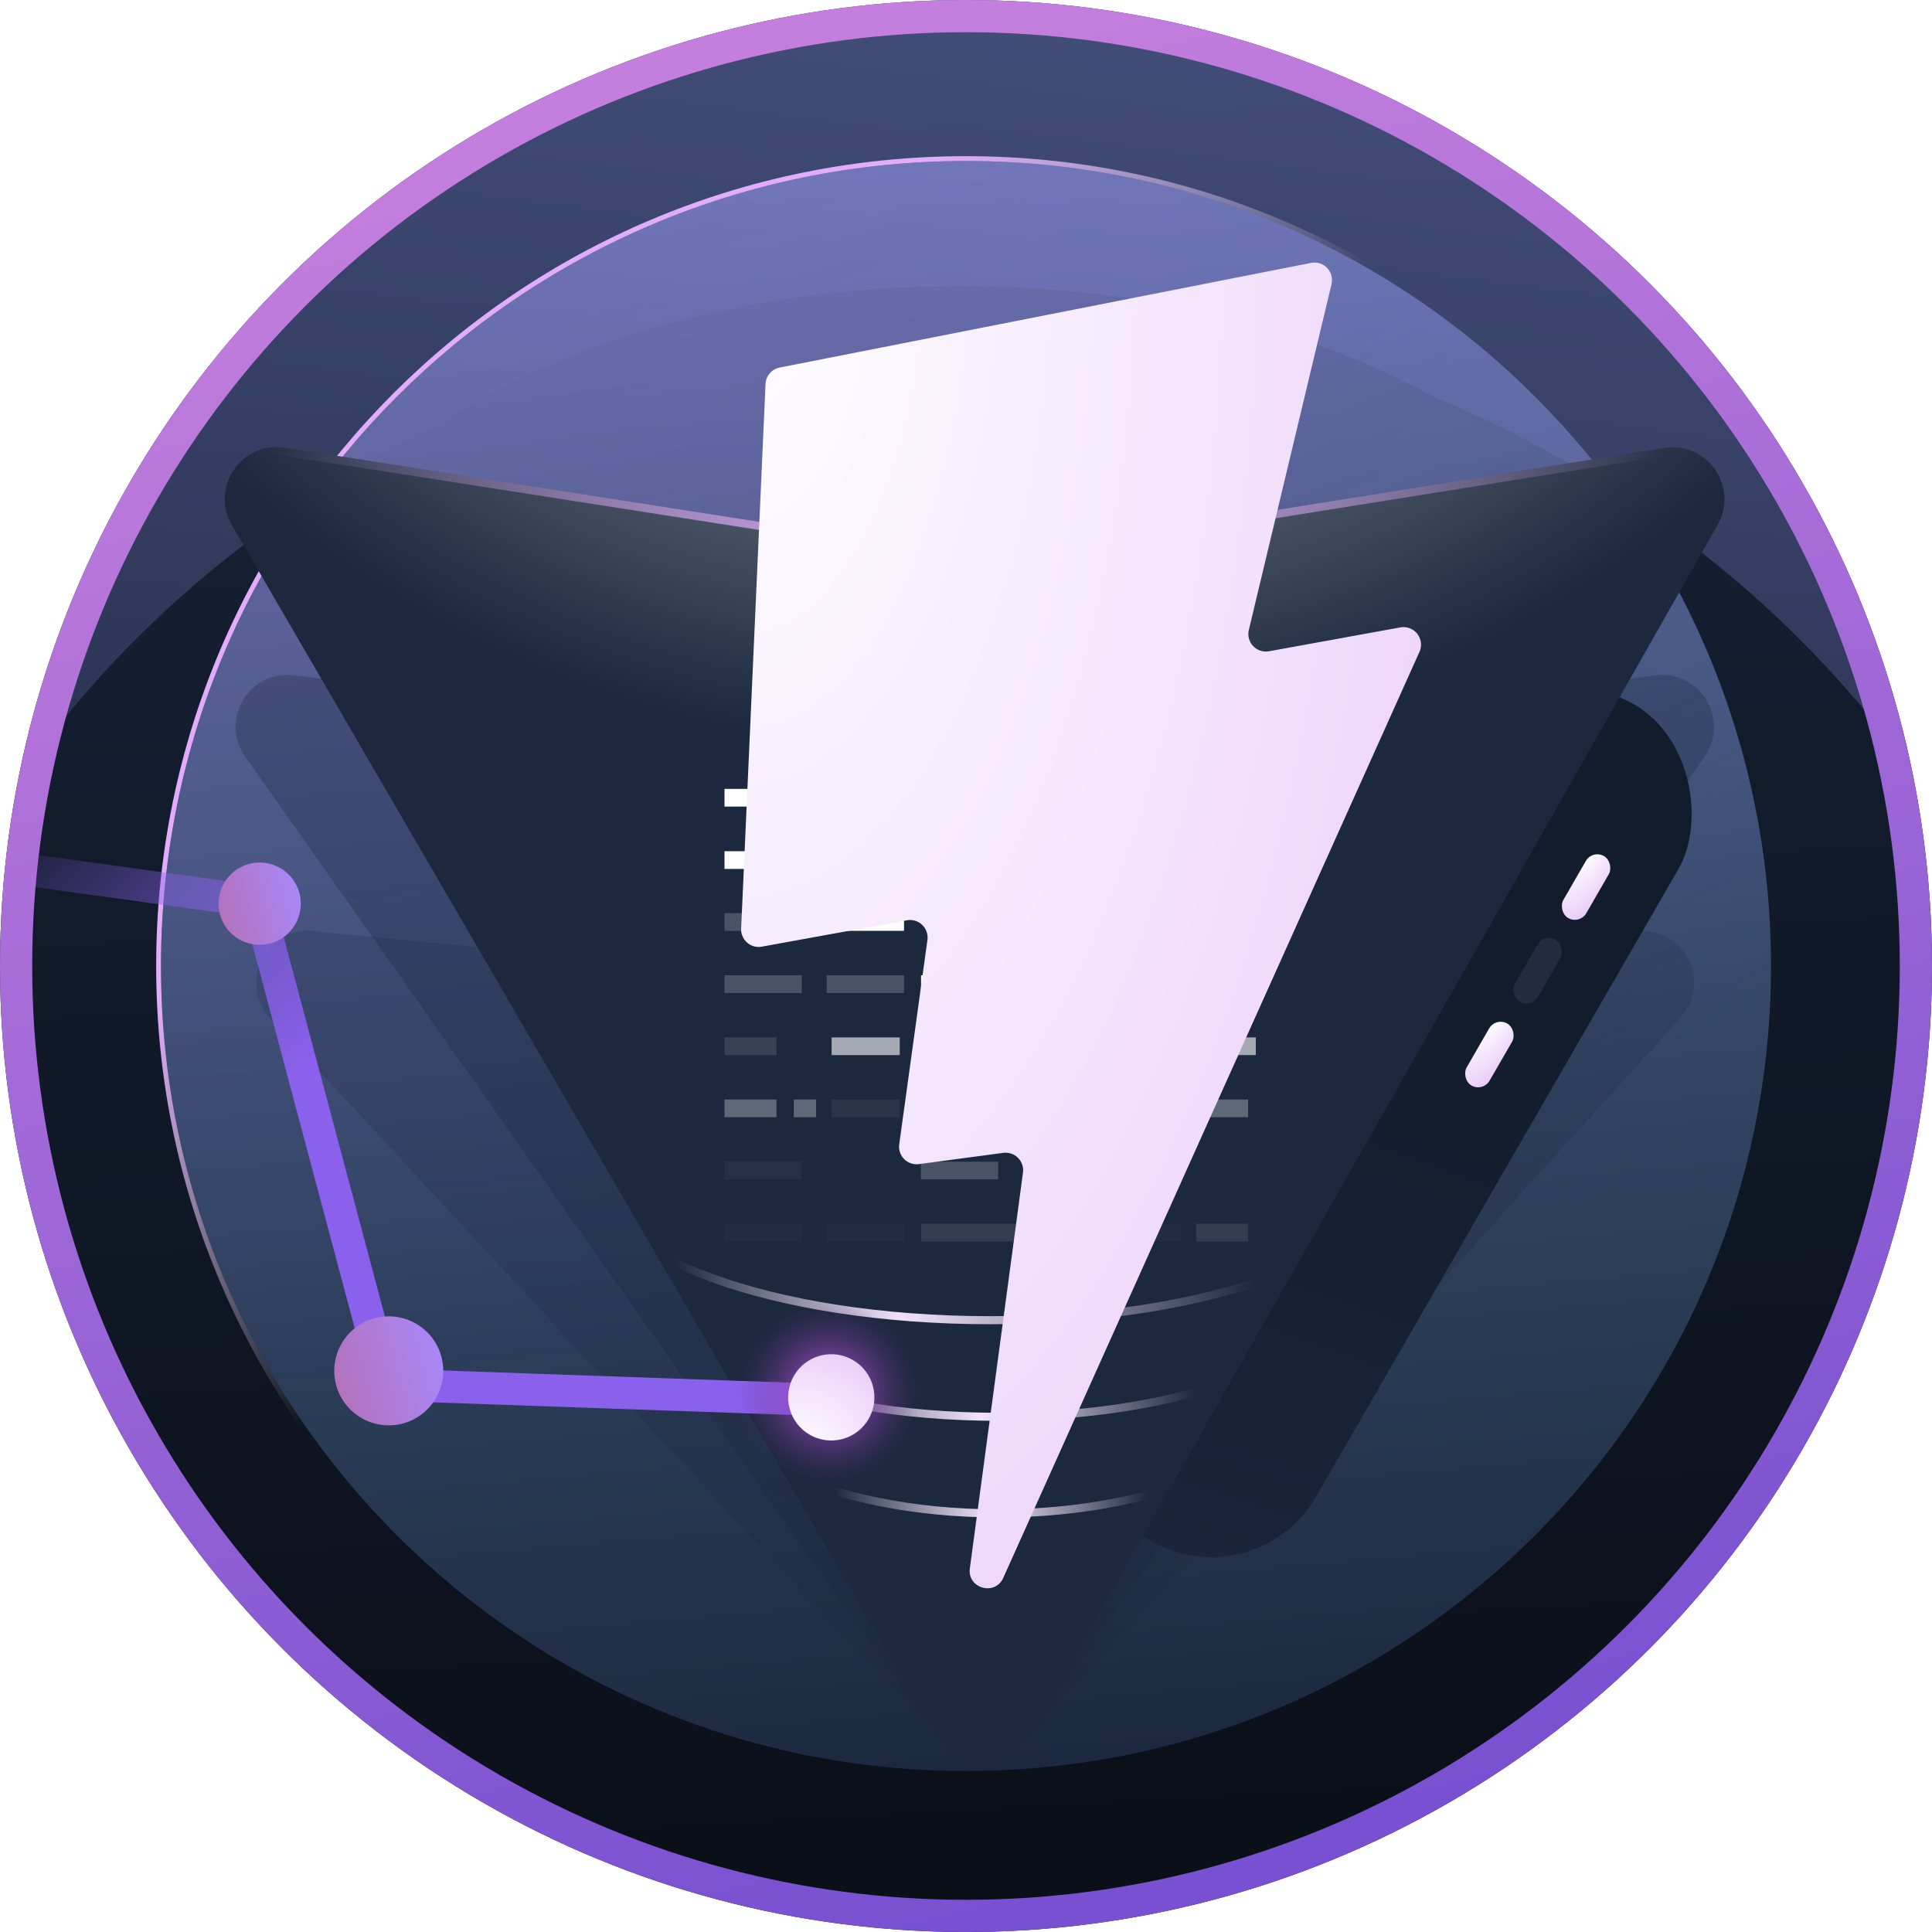 <svg xmlns="http://www.w3.org/2000/svg" width="120" height="120" fill="none"><circle cx="60" cy="60" r="60" fill="url(#paint0_radial_2298_28834)"/><circle cx="60" cy="60" r="60" fill="url(#paint1_radial_2298_28834)" opacity=".6"/><path fill="url(#paint2_linear_2298_28834)" d="M119 60c0 32.585-26.415 59-59 59S1 92.585 1 60 27.415 1 60 1s59 26.415 59 59z"/><path fill="url(#paint3_radial_2298_28834)" d="M119 60c0 32.585-26.415 59-59 59S1 92.585 1 60 27.415 1 60 1s59 26.415 59 59z" opacity=".6"/><path fill="url(#paint4_linear_2298_28834)" fill-rule="evenodd" d="M60 119c32.585 0 59-26.415 59-59S92.585 1 60 1 1 27.415 1 60s26.415 59 59 59zm0-9c27.614 0 50-22.386 50-50S87.614 10 60 10 10 32.386 10 60s22.386 50 50 50z" clip-rule="evenodd"/><path fill="url(#paint5_linear_2298_28834)" fill-rule="evenodd" d="M2 47.2C7.847 20.768 31.419 1 59.608 1c27.504 0 50.612 18.82 57.15 44.285-7.001-8.84-16.497-15.972-27.563-20.564-8.285-4.593-18.516-6.941-29.587-6.941-12.408 0-23.76 2.948-32.5 8.7C16.953 31.418 8.319 38.563 2 47.2z" clip-rule="evenodd" opacity=".4"/><path stroke="url(#paint6_linear_2298_28834)" stroke-width=".3" d="M118.85 60c0 32.502-26.348 58.85-58.85 58.85S1.15 92.502 1.15 60 27.498 1.15 60 1.15 118.85 27.498 118.85 60zM60 110.15c27.697 0 50.15-22.453 50.15-50.15S87.697 9.85 60 9.85 9.85 32.303 9.85 60 32.303 110.15 60 110.15z"/><path fill="#19263C" d="m60.757 61.878-41.29-4.048c-2.957-.29-4.702 3.23-2.682 5.408l41.896 45.18a3.229 3.229 0 0 0 4.76-.028l40.926-45.173c1.985-2.19.226-5.675-2.715-5.38l-40.258 4.04a3.231 3.231 0 0 1-.637 0z" opacity=".2"/><path fill="#19263C" d="m60.658 47.4-42.375-5.46c-2.786-.36-4.67 2.766-3.05 5.062l43.174 61.215c1.294 1.836 4.021 1.821 5.296-.029l42.175-61.204c1.587-2.304-.307-5.399-3.081-5.033L61.493 47.4a3.227 3.227 0 0 1-.835 0z" opacity=".3"/><rect width="15" height="60" x="95" y="40" fill="url(#paint7_linear_2298_28834)" rx="7.5" transform="rotate(30 95 40)"/><g filter="url(#filter0_d_2298_28834)"><rect width="1.646" height="4.444" x="98.913" y="52.761" fill="url(#paint8_radial_2298_28834)" rx=".823" transform="rotate(30 98.913 52.761)"/></g><g filter="url(#filter1_d_2298_28834)"><rect width="1.646" height="4.444" x="92.907" y="63.163" fill="url(#paint9_radial_2298_28834)" rx=".823" transform="rotate(30 92.907 63.163)"/></g><rect width="1.646" height="4.444" x="95.91" y="57.962" fill="#303C50" opacity=".5" rx=".823" transform="rotate(30 95.91 57.962)"/><path fill="#19263C" d="m60.571 34.508-42.874-6.7c-2.685-.42-4.655 2.463-3.289 4.812l43.845 75.375c1.252 2.152 4.366 2.137 5.597-.028l42.828-75.361c1.338-2.355-.642-5.21-3.316-4.783L61.58 34.506a3.23 3.23 0 0 1-1.009.002z"/><path fill="url(#paint10_radial_2298_28834)" d="m60.57 34.508-42.87-6.7c-2.686-.42-4.657 2.465-3.29 4.816l43.841 75.368c1.253 2.154 4.37 2.138 5.6-.028l42.826-75.355c1.338-2.356-.643-5.214-3.319-4.786L61.58 34.506a3.227 3.227 0 0 1-1.01.002z" opacity=".829"/><path stroke="url(#paint11_radial_2298_28834)" stroke-width=".5" d="m13.658 27.43 47.176 7.372c.16.025.324.025.484 0l46.048-7.367a1.05 1.05 0 0 1 1.079 1.556l-46.47 81.768a1.05 1.05 0 0 1-1.82.009L12.589 28.995a1.05 1.05 0 0 1 1.07-1.566z"/><g filter="url(#filter2_d_2298_28834)"><path fill="#fff" d="M48.228 52.871H45v1.1h3.228z"/></g><g filter="url(#filter3_d_2298_28834)"><path fill="#fff" d="M50.686 52.859h-1.383v1.099h1.383z"/></g><path fill="#fff" d="M65.315 52.859h-7.243v1.099h7.243z" opacity=".2"/><g filter="url(#filter4_d_2298_28834)"><path fill="#fff" d="M77.523 52.859h-5.29v1.099h5.29z"/></g><path fill="#fff" d="M55.886 52.859h-4.232v1.099h4.232z" opacity=".2"/><g filter="url(#filter5_d_2298_28834)"><path fill="#fff" d="M73.343 56.718h-1.797v1.098h1.797z"/></g><g filter="url(#filter6_d_2298_28834)"><path fill="#fff" d="M56.15 56.718h-4.802v1.098h4.802z"/></g><path fill="#fff" d="M49.801 56.718H45v1.098h4.802zm16.779 0h-6.674v1.098h6.674z" opacity=".2"/><g filter="url(#filter7_d_2298_28834)"><path fill="#fff" d="M77.523 60.576h-3.228v1.1h3.228z"/></g><path fill="#fff" d="M73.343 60.576h-1.797v1.1h1.797z" opacity=".2"/><g filter="url(#filter8_d_2298_28834)"><path fill="#fff" d="M64.451 60.576h-7.243v1.1h7.243z"/></g><path fill="#fff" d="M56.15 60.576h-4.802v1.1h4.802zm13.979 0h-4.802v1.1h4.802zm-20.328 0H45v1.1h4.802z" opacity=".2"/><path fill="#fff" d="M48.228 49H45v1.099h3.228z"/><g filter="url(#filter9_d_2298_28834)"><path fill="#fff" d="M50.84 49h-1.83v1.099h1.832z"/></g><g filter="url(#filter10_d_2298_28834)"><path fill="#fff" d="M62.376 49h-3.825v1.099h3.825z"/></g><g filter="url(#filter11_d_2298_28834)"><path fill="#fff" d="M71.174 49h-4.802v1.099h4.802z"/></g><g filter="url(#filter12_d_2298_28834)"><path fill="#fff" d="M55.885 49h-4.232v1.099h4.232z"/></g><g opacity=".3"><g filter="url(#filter13_d_2298_28834)"><path fill="#fff" d="M48.23 68.294H45v1.099h3.228z"/></g><g filter="url(#filter14_d_2298_28834)"><path fill="#fff" d="M50.686 68.294h-1.383v1.099h1.383z"/></g><path fill="#fff" d="M65.315 68.294h-7.243v1.099h7.243z" opacity=".2"/><g filter="url(#filter15_d_2298_28834)"><path fill="#fff" d="M77.523 68.294h-5.29v1.099h5.29z"/></g><path fill="#fff" d="M55.886 68.294h-4.232v1.099h4.232z" opacity=".2"/></g><g opacity=".2"><g filter="url(#filter16_d_2298_28834)"><path fill="#fff" d="M73.343 72.153h-1.797v1.098h1.797z"/></g><g filter="url(#filter17_d_2298_28834)"><path fill="#fff" d="M61.998 72.153h-4.802v1.098h4.802z"/></g><path fill="#fff" d="M49.801 72.153H45v1.098h4.802zm20.583 0H63.71v1.098h6.674z" opacity=".2"/></g><g opacity=".1"><g filter="url(#filter18_d_2298_28834)"><path fill="#fff" d="M77.523 76.011h-3.228v1.1h3.228z"/></g><path fill="#fff" d="M73.343 76.011h-1.797v1.1h1.797z" opacity=".2"/><g filter="url(#filter19_d_2298_28834)"><path fill="#fff" d="M64.451 76.011h-7.243v1.1h7.243z"/></g><path fill="#fff" d="M56.15 76.011h-4.802v1.1h4.802zm-6.349 0H45v1.1h4.802z" opacity=".2"/></g><g opacity=".6"><path fill="#fff" d="M48.228 64.435H45v1.099h3.228z" opacity=".2"/><g filter="url(#filter20_d_2298_28834)"><path fill="#fff" d="M78 64.435h-1.832v1.099H78z"/></g><path fill="#fff" d="M65.087 64.435h-3.825v1.099h3.825zm6.087 0h-4.802v1.099h4.802z" opacity=".2"/><g filter="url(#filter21_d_2298_28834)"><path fill="#fff" d="M55.885 64.435h-4.232v1.099h4.232z"/></g></g><path stroke="url(#paint12_linear_2298_28834)" stroke-width=".5" d="M81 85c0 4.97-8.507 9-19 9s-19-4.03-19-9"/><path stroke="url(#paint13_linear_2298_28834)" stroke-width=".5" d="M84 79c0 4.97-9.85 9-22 9s-22-4.03-22-9"/><path stroke="url(#paint14_linear_2298_28834)" stroke-width=".5" d="M86 73c0 4.97-10.97 9-24.5 9C47.969 82 37 77.97 37 73"/><g filter="url(#filter22_d_2298_28834)"><path fill="url(#paint15_radial_2298_28834)" d="m46.034 57.677 1.515-33.827a1.09 1.09 0 0 1 .879-1.021l33.003-6.5a1.09 1.09 0 0 1 1.272 1.323l-5.135 21.472a1.09 1.09 0 0 0 1.256 1.327l8.152-1.482a1.09 1.09 0 0 1 1.19 1.52L62.315 98.004c-.516 1.147-2.243.654-2.076-.592l3.3-24.579a1.09 1.09 0 0 0-1.226-1.226l-5.235.698a1.09 1.09 0 0 1-1.225-1.23l1.751-12.692a1.09 1.09 0 0 0-1.276-1.222l-9.01 1.638a1.09 1.09 0 0 1-1.284-1.122z"/></g><path stroke="url(#paint16_linear_2298_28834)" stroke-width="2.001" d="M1.5 54 16 56l8 30 28.5 1"/><circle cx="51.502" cy="86.502" r="7" fill="url(#paint17_radial_2298_28834)" transform="rotate(90 51.502 86.502)"/><circle cx="51.632" cy="86.792" r="2.679" fill="url(#paint18_radial_2298_28834)" transform="rotate(-105.009 51.632 86.792)"/><circle cx="16.129" cy="56.129" r="2.555" fill="url(#paint19_linear_2298_28834)" transform="rotate(-105.009 16.129 56.129)"/><circle cx="24.146" cy="85.146" r="3.385" fill="url(#paint20_linear_2298_28834)" transform="rotate(-105.009 24.146 85.146)"/><circle cx="60" cy="60" r="59" stroke="url(#paint21_linear_2298_28834)" stroke-width="2"/><defs><filter id="filter0_d_2298_28834" width="8.881" height="9.905" x="94.074" y="50.145" color-interpolation-filters="sRGB" filterUnits="userSpaceOnUse"><feFlood flood-opacity="0" result="BackgroundImageFix"/><feColorMatrix in="SourceAlpha" result="hardAlpha" values="0 0 0 0 0 0 0 0 0 0 0 0 0 0 0 0 0 0 127 0"/><feOffset/><feGaussianBlur stdDeviation="1.459"/><feColorMatrix values="0 0 0 0 0.752 0 0 0 0 0.223 0 0 0 0 0.965 0 0 0 1 0"/><feBlend in2="BackgroundImageFix" result="effect1_dropShadow_2298_28834"/><feBlend in="SourceGraphic" in2="effect1_dropShadow_2298_28834" result="shape"/></filter><filter id="filter1_d_2298_28834" width="8.881" height="9.905" x="88.069" y="60.547" color-interpolation-filters="sRGB" filterUnits="userSpaceOnUse"><feFlood flood-opacity="0" result="BackgroundImageFix"/><feColorMatrix in="SourceAlpha" result="hardAlpha" values="0 0 0 0 0 0 0 0 0 0 0 0 0 0 0 0 0 0 127 0"/><feOffset/><feGaussianBlur stdDeviation="1.459"/><feColorMatrix values="0 0 0 0 0.752 0 0 0 0 0.223 0 0 0 0 0.965 0 0 0 1 0"/><feBlend in2="BackgroundImageFix" result="effect1_dropShadow_2298_28834"/><feBlend in="SourceGraphic" in2="effect1_dropShadow_2298_28834" result="shape"/></filter><filter id="filter2_d_2298_28834" width="7.087" height="4.958" x="43.071" y="50.942" color-interpolation-filters="sRGB" filterUnits="userSpaceOnUse"><feFlood flood-opacity="0" result="BackgroundImageFix"/><feColorMatrix in="SourceAlpha" result="hardAlpha" values="0 0 0 0 0 0 0 0 0 0 0 0 0 0 0 0 0 0 127 0"/><feOffset/><feGaussianBlur stdDeviation=".965"/><feComposite in2="hardAlpha" operator="out"/><feColorMatrix values="0 0 0 0 1 0 0 0 0 0.6 0 0 0 0 0.778 0 0 0 1 0"/><feBlend in2="BackgroundImageFix" result="effect1_dropShadow_2298_28834"/><feBlend in="SourceGraphic" in2="effect1_dropShadow_2298_28834" result="shape"/></filter><filter id="filter3_d_2298_28834" width="5.242" height="4.958" x="47.373" y="50.929" color-interpolation-filters="sRGB" filterUnits="userSpaceOnUse"><feFlood flood-opacity="0" result="BackgroundImageFix"/><feColorMatrix in="SourceAlpha" result="hardAlpha" values="0 0 0 0 0 0 0 0 0 0 0 0 0 0 0 0 0 0 127 0"/><feOffset/><feGaussianBlur stdDeviation=".965"/><feComposite in2="hardAlpha" operator="out"/><feColorMatrix values="0 0 0 0 1 0 0 0 0 0.6 0 0 0 0 0.778 0 0 0 1 0"/><feBlend in2="BackgroundImageFix" result="effect1_dropShadow_2298_28834"/><feBlend in="SourceGraphic" in2="effect1_dropShadow_2298_28834" result="shape"/></filter><filter id="filter4_d_2298_28834" width="9.149" height="4.958" x="70.304" y="50.929" color-interpolation-filters="sRGB" filterUnits="userSpaceOnUse"><feFlood flood-opacity="0" result="BackgroundImageFix"/><feColorMatrix in="SourceAlpha" result="hardAlpha" values="0 0 0 0 0 0 0 0 0 0 0 0 0 0 0 0 0 0 127 0"/><feOffset/><feGaussianBlur stdDeviation=".965"/><feComposite in2="hardAlpha" operator="out"/><feColorMatrix values="0 0 0 0 1 0 0 0 0 0.6 0 0 0 0 0.778 0 0 0 1 0"/><feBlend in2="BackgroundImageFix" result="effect1_dropShadow_2298_28834"/><feBlend in="SourceGraphic" in2="effect1_dropShadow_2298_28834" result="shape"/></filter><filter id="filter5_d_2298_28834" width="5.656" height="4.958" x="69.616" y="54.788" color-interpolation-filters="sRGB" filterUnits="userSpaceOnUse"><feFlood flood-opacity="0" result="BackgroundImageFix"/><feColorMatrix in="SourceAlpha" result="hardAlpha" values="0 0 0 0 0 0 0 0 0 0 0 0 0 0 0 0 0 0 127 0"/><feOffset/><feGaussianBlur stdDeviation=".965"/><feComposite in2="hardAlpha" operator="out"/><feColorMatrix values="0 0 0 0 1 0 0 0 0 0.6 0 0 0 0 0.778 0 0 0 1 0"/><feBlend in2="BackgroundImageFix" result="effect1_dropShadow_2298_28834"/><feBlend in="SourceGraphic" in2="effect1_dropShadow_2298_28834" result="shape"/></filter><filter id="filter6_d_2298_28834" width="8.66" height="4.958" x="49.419" y="54.788" color-interpolation-filters="sRGB" filterUnits="userSpaceOnUse"><feFlood flood-opacity="0" result="BackgroundImageFix"/><feColorMatrix in="SourceAlpha" result="hardAlpha" values="0 0 0 0 0 0 0 0 0 0 0 0 0 0 0 0 0 0 127 0"/><feOffset/><feGaussianBlur stdDeviation=".965"/><feComposite in2="hardAlpha" operator="out"/><feColorMatrix values="0 0 0 0 1 0 0 0 0 0.6 0 0 0 0 0.778 0 0 0 1 0"/><feBlend in2="BackgroundImageFix" result="effect1_dropShadow_2298_28834"/><feBlend in="SourceGraphic" in2="effect1_dropShadow_2298_28834" result="shape"/></filter><filter id="filter7_d_2298_28834" width="7.087" height="4.958" x="72.366" y="58.647" color-interpolation-filters="sRGB" filterUnits="userSpaceOnUse"><feFlood flood-opacity="0" result="BackgroundImageFix"/><feColorMatrix in="SourceAlpha" result="hardAlpha" values="0 0 0 0 0 0 0 0 0 0 0 0 0 0 0 0 0 0 127 0"/><feOffset/><feGaussianBlur stdDeviation=".965"/><feComposite in2="hardAlpha" operator="out"/><feColorMatrix values="0 0 0 0 1 0 0 0 0 0.6 0 0 0 0 0.778 0 0 0 1 0"/><feBlend in2="BackgroundImageFix" result="effect1_dropShadow_2298_28834"/><feBlend in="SourceGraphic" in2="effect1_dropShadow_2298_28834" result="shape"/></filter><filter id="filter8_d_2298_28834" width="11.102" height="4.958" x="55.279" y="58.647" color-interpolation-filters="sRGB" filterUnits="userSpaceOnUse"><feFlood flood-opacity="0" result="BackgroundImageFix"/><feColorMatrix in="SourceAlpha" result="hardAlpha" values="0 0 0 0 0 0 0 0 0 0 0 0 0 0 0 0 0 0 127 0"/><feOffset/><feGaussianBlur stdDeviation=".965"/><feComposite in2="hardAlpha" operator="out"/><feColorMatrix values="0 0 0 0 1 0 0 0 0 0.6 0 0 0 0 0.778 0 0 0 1 0"/><feBlend in2="BackgroundImageFix" result="effect1_dropShadow_2298_28834"/><feBlend in="SourceGraphic" in2="effect1_dropShadow_2298_28834" result="shape"/></filter><filter id="filter9_d_2298_28834" width="5.691" height="4.958" x="47.08" y="47.071" color-interpolation-filters="sRGB" filterUnits="userSpaceOnUse"><feFlood flood-opacity="0" result="BackgroundImageFix"/><feColorMatrix in="SourceAlpha" result="hardAlpha" values="0 0 0 0 0 0 0 0 0 0 0 0 0 0 0 0 0 0 127 0"/><feOffset/><feGaussianBlur stdDeviation=".965"/><feComposite in2="hardAlpha" operator="out"/><feColorMatrix values="0 0 0 0 1 0 0 0 0 0.6 0 0 0 0 0.778 0 0 0 1 0"/><feBlend in2="BackgroundImageFix" result="effect1_dropShadow_2298_28834"/><feBlend in="SourceGraphic" in2="effect1_dropShadow_2298_28834" result="shape"/></filter><filter id="filter10_d_2298_28834" width="7.684" height="4.958" x="56.622" y="47.071" color-interpolation-filters="sRGB" filterUnits="userSpaceOnUse"><feFlood flood-opacity="0" result="BackgroundImageFix"/><feColorMatrix in="SourceAlpha" result="hardAlpha" values="0 0 0 0 0 0 0 0 0 0 0 0 0 0 0 0 0 0 127 0"/><feOffset/><feGaussianBlur stdDeviation=".965"/><feComposite in2="hardAlpha" operator="out"/><feColorMatrix values="0 0 0 0 1 0 0 0 0 0.6 0 0 0 0 0.778 0 0 0 1 0"/><feBlend in2="BackgroundImageFix" result="effect1_dropShadow_2298_28834"/><feBlend in="SourceGraphic" in2="effect1_dropShadow_2298_28834" result="shape"/></filter><filter id="filter11_d_2298_28834" width="8.66" height="4.958" x="64.443" y="47.071" color-interpolation-filters="sRGB" filterUnits="userSpaceOnUse"><feFlood flood-opacity="0" result="BackgroundImageFix"/><feColorMatrix in="SourceAlpha" result="hardAlpha" values="0 0 0 0 0 0 0 0 0 0 0 0 0 0 0 0 0 0 127 0"/><feOffset/><feGaussianBlur stdDeviation=".965"/><feComposite in2="hardAlpha" operator="out"/><feColorMatrix values="0 0 0 0 1 0 0 0 0 0.6 0 0 0 0 0.778 0 0 0 1 0"/><feBlend in2="BackgroundImageFix" result="effect1_dropShadow_2298_28834"/><feBlend in="SourceGraphic" in2="effect1_dropShadow_2298_28834" result="shape"/></filter><filter id="filter12_d_2298_28834" width="8.091" height="4.958" x="49.723" y="47.071" color-interpolation-filters="sRGB" filterUnits="userSpaceOnUse"><feFlood flood-opacity="0" result="BackgroundImageFix"/><feColorMatrix in="SourceAlpha" result="hardAlpha" values="0 0 0 0 0 0 0 0 0 0 0 0 0 0 0 0 0 0 127 0"/><feOffset/><feGaussianBlur stdDeviation=".965"/><feComposite in2="hardAlpha" operator="out"/><feColorMatrix values="0 0 0 0 1 0 0 0 0 0.6 0 0 0 0 0.778 0 0 0 1 0"/><feBlend in2="BackgroundImageFix" result="effect1_dropShadow_2298_28834"/><feBlend in="SourceGraphic" in2="effect1_dropShadow_2298_28834" result="shape"/></filter><filter id="filter13_d_2298_28834" width="7.087" height="4.958" x="43.072" y="66.364" color-interpolation-filters="sRGB" filterUnits="userSpaceOnUse"><feFlood flood-opacity="0" result="BackgroundImageFix"/><feColorMatrix in="SourceAlpha" result="hardAlpha" values="0 0 0 0 0 0 0 0 0 0 0 0 0 0 0 0 0 0 127 0"/><feOffset/><feGaussianBlur stdDeviation=".965"/><feComposite in2="hardAlpha" operator="out"/><feColorMatrix values="0 0 0 0 1 0 0 0 0 0.6 0 0 0 0 0.778 0 0 0 1 0"/><feBlend in2="BackgroundImageFix" result="effect1_dropShadow_2298_28834"/><feBlend in="SourceGraphic" in2="effect1_dropShadow_2298_28834" result="shape"/></filter><filter id="filter14_d_2298_28834" width="5.242" height="4.958" x="47.373" y="66.364" color-interpolation-filters="sRGB" filterUnits="userSpaceOnUse"><feFlood flood-opacity="0" result="BackgroundImageFix"/><feColorMatrix in="SourceAlpha" result="hardAlpha" values="0 0 0 0 0 0 0 0 0 0 0 0 0 0 0 0 0 0 127 0"/><feOffset/><feGaussianBlur stdDeviation=".965"/><feComposite in2="hardAlpha" operator="out"/><feColorMatrix values="0 0 0 0 1 0 0 0 0 0.6 0 0 0 0 0.778 0 0 0 1 0"/><feBlend in2="BackgroundImageFix" result="effect1_dropShadow_2298_28834"/><feBlend in="SourceGraphic" in2="effect1_dropShadow_2298_28834" result="shape"/></filter><filter id="filter15_d_2298_28834" width="9.149" height="4.958" x="70.304" y="66.364" color-interpolation-filters="sRGB" filterUnits="userSpaceOnUse"><feFlood flood-opacity="0" result="BackgroundImageFix"/><feColorMatrix in="SourceAlpha" result="hardAlpha" values="0 0 0 0 0 0 0 0 0 0 0 0 0 0 0 0 0 0 127 0"/><feOffset/><feGaussianBlur stdDeviation=".965"/><feComposite in2="hardAlpha" operator="out"/><feColorMatrix values="0 0 0 0 1 0 0 0 0 0.6 0 0 0 0 0.778 0 0 0 1 0"/><feBlend in2="BackgroundImageFix" result="effect1_dropShadow_2298_28834"/><feBlend in="SourceGraphic" in2="effect1_dropShadow_2298_28834" result="shape"/></filter><filter id="filter16_d_2298_28834" width="5.656" height="4.958" x="69.616" y="70.223" color-interpolation-filters="sRGB" filterUnits="userSpaceOnUse"><feFlood flood-opacity="0" result="BackgroundImageFix"/><feColorMatrix in="SourceAlpha" result="hardAlpha" values="0 0 0 0 0 0 0 0 0 0 0 0 0 0 0 0 0 0 127 0"/><feOffset/><feGaussianBlur stdDeviation=".965"/><feComposite in2="hardAlpha" operator="out"/><feColorMatrix values="0 0 0 0 1 0 0 0 0 0.6 0 0 0 0 0.778 0 0 0 1 0"/><feBlend in2="BackgroundImageFix" result="effect1_dropShadow_2298_28834"/><feBlend in="SourceGraphic" in2="effect1_dropShadow_2298_28834" result="shape"/></filter><filter id="filter17_d_2298_28834" width="8.66" height="4.958" x="55.267" y="70.223" color-interpolation-filters="sRGB" filterUnits="userSpaceOnUse"><feFlood flood-opacity="0" result="BackgroundImageFix"/><feColorMatrix in="SourceAlpha" result="hardAlpha" values="0 0 0 0 0 0 0 0 0 0 0 0 0 0 0 0 0 0 127 0"/><feOffset/><feGaussianBlur stdDeviation=".965"/><feComposite in2="hardAlpha" operator="out"/><feColorMatrix values="0 0 0 0 1 0 0 0 0 0.6 0 0 0 0 0.778 0 0 0 1 0"/><feBlend in2="BackgroundImageFix" result="effect1_dropShadow_2298_28834"/><feBlend in="SourceGraphic" in2="effect1_dropShadow_2298_28834" result="shape"/></filter><filter id="filter18_d_2298_28834" width="7.087" height="4.958" x="72.366" y="74.082" color-interpolation-filters="sRGB" filterUnits="userSpaceOnUse"><feFlood flood-opacity="0" result="BackgroundImageFix"/><feColorMatrix in="SourceAlpha" result="hardAlpha" values="0 0 0 0 0 0 0 0 0 0 0 0 0 0 0 0 0 0 127 0"/><feOffset/><feGaussianBlur stdDeviation=".965"/><feComposite in2="hardAlpha" operator="out"/><feColorMatrix values="0 0 0 0 1 0 0 0 0 0.6 0 0 0 0 0.778 0 0 0 1 0"/><feBlend in2="BackgroundImageFix" result="effect1_dropShadow_2298_28834"/><feBlend in="SourceGraphic" in2="effect1_dropShadow_2298_28834" result="shape"/></filter><filter id="filter19_d_2298_28834" width="11.102" height="4.958" x="55.279" y="74.082" color-interpolation-filters="sRGB" filterUnits="userSpaceOnUse"><feFlood flood-opacity="0" result="BackgroundImageFix"/><feColorMatrix in="SourceAlpha" result="hardAlpha" values="0 0 0 0 0 0 0 0 0 0 0 0 0 0 0 0 0 0 127 0"/><feOffset/><feGaussianBlur stdDeviation=".965"/><feComposite in2="hardAlpha" operator="out"/><feColorMatrix values="0 0 0 0 1 0 0 0 0 0.6 0 0 0 0 0.778 0 0 0 1 0"/><feBlend in2="BackgroundImageFix" result="effect1_dropShadow_2298_28834"/><feBlend in="SourceGraphic" in2="effect1_dropShadow_2298_28834" result="shape"/></filter><filter id="filter20_d_2298_28834" width="5.691" height="4.958" x="74.239" y="62.506" color-interpolation-filters="sRGB" filterUnits="userSpaceOnUse"><feFlood flood-opacity="0" result="BackgroundImageFix"/><feColorMatrix in="SourceAlpha" result="hardAlpha" values="0 0 0 0 0 0 0 0 0 0 0 0 0 0 0 0 0 0 127 0"/><feOffset/><feGaussianBlur stdDeviation=".965"/><feComposite in2="hardAlpha" operator="out"/><feColorMatrix values="0 0 0 0 1 0 0 0 0 0.6 0 0 0 0 0.778 0 0 0 1 0"/><feBlend in2="BackgroundImageFix" result="effect1_dropShadow_2298_28834"/><feBlend in="SourceGraphic" in2="effect1_dropShadow_2298_28834" result="shape"/></filter><filter id="filter21_d_2298_28834" width="8.091" height="4.958" x="49.723" y="62.506" color-interpolation-filters="sRGB" filterUnits="userSpaceOnUse"><feFlood flood-opacity="0" result="BackgroundImageFix"/><feColorMatrix in="SourceAlpha" result="hardAlpha" values="0 0 0 0 0 0 0 0 0 0 0 0 0 0 0 0 0 0 127 0"/><feOffset/><feGaussianBlur stdDeviation=".965"/><feComposite in2="hardAlpha" operator="out"/><feColorMatrix values="0 0 0 0 1 0 0 0 0 0.6 0 0 0 0 0.778 0 0 0 1 0"/><feBlend in2="BackgroundImageFix" result="effect1_dropShadow_2298_28834"/><feBlend in="SourceGraphic" in2="effect1_dropShadow_2298_28834" result="shape"/></filter><filter id="filter22_d_2298_28834" width="52.431" height="92.543" x="40.933" y="11.207" color-interpolation-filters="sRGB" filterUnits="userSpaceOnUse"><feFlood flood-opacity="0" result="BackgroundImageFix"/><feColorMatrix in="SourceAlpha" result="hardAlpha" values="0 0 0 0 0 0 0 0 0 0 0 0 0 0 0 0 0 0 127 0"/><feOffset/><feGaussianBlur stdDeviation="2.55"/><feComposite in2="hardAlpha" operator="out"/><feColorMatrix values="0 0 0 0 0.717 0 0 0 0 0.42 0 0 0 0 0.988 0 0 0 1 0"/><feBlend in2="BackgroundImageFix" result="effect1_dropShadow_2298_28834"/><feBlend in="SourceGraphic" in2="effect1_dropShadow_2298_28834" result="shape"/></filter><linearGradient id="paint2_linear_2298_28834" x1="47.5" x2="57.264" y1="1" y2="113.535" gradientUnits="userSpaceOnUse"><stop stop-color="#5B79A2"/><stop offset="1" stop-color="#18253C"/></linearGradient><linearGradient id="paint4_linear_2298_28834" x1="68" x2="61.718" y1="114.5" y2="-.325" gradientUnits="userSpaceOnUse"><stop stop-color="#0B0F18"/><stop offset="1" stop-color="#18253C"/></linearGradient><linearGradient id="paint5_linear_2298_28834" x1="67.608" x2="81.818" y1="114.5" y2="4.382" gradientUnits="userSpaceOnUse"><stop stop-color="#172338"/><stop offset="1" stop-color="#7F87D3"/></linearGradient><linearGradient id="paint6_linear_2298_28834" x1="43.189" x2="24.996" y1="61.964" y2="45.205" gradientUnits="userSpaceOnUse"><stop stop-color="#E4B0FC" stop-opacity="0"/><stop offset="0" stop-color="#FAF1FE" stop-opacity="0"/><stop offset="1" stop-color="#E2ACFC"/></linearGradient><linearGradient id="paint7_linear_2298_28834" x1="100.987" x2="108.162" y1="61.37" y2="98.796" gradientUnits="userSpaceOnUse"><stop stop-color="#121C2C"/><stop offset="1" stop-color="#18253A"/></linearGradient><linearGradient id="paint12_linear_2298_28834" x1="71" x2="51.949" y1="91" y2="93.687" gradientUnits="userSpaceOnUse"><stop stop-color="#F9EFFE" stop-opacity="0"/><stop offset=".512" stop-color="#F4E3FD"/><stop offset="1" stop-color="#F9F0FE" stop-opacity="0"/></linearGradient><linearGradient id="paint13_linear_2298_28834" x1="74" x2="48.552" y1="85.5" y2="90.674" gradientUnits="userSpaceOnUse"><stop stop-color="#F9EFFE" stop-opacity="0"/><stop offset=".512" stop-color="#F4E3FD"/><stop offset="1" stop-color="#F9F0FE" stop-opacity="0"/></linearGradient><linearGradient id="paint14_linear_2298_28834" x1="78.397" x2="43.246" y1="83.5" y2="88.239" gradientUnits="userSpaceOnUse"><stop stop-color="#F9EFFE" stop-opacity="0"/><stop offset=".622" stop-color="#F4E3FD"/><stop offset="1" stop-color="#F9F0FE" stop-opacity="0"/></linearGradient><linearGradient id="paint16_linear_2298_28834" x1="20" x2="2.923" y1="65.5" y2="47.887" gradientUnits="userSpaceOnUse"><stop stop-color="#8B60ED"/><stop offset="1" stop-color="#8B60ED" stop-opacity="0"/></linearGradient><linearGradient id="paint19_linear_2298_28834" x1="18.683" x2="18.683" y1="58.683" y2="53.574" gradientUnits="userSpaceOnUse"><stop stop-color="#A987F7"/><stop offset="1" stop-color="#B372BD"/></linearGradient><linearGradient id="paint20_linear_2298_28834" x1="27.531" x2="27.531" y1="88.531" y2="81.761" gradientUnits="userSpaceOnUse"><stop stop-color="#A987F7"/><stop offset="1" stop-color="#B372BD"/></linearGradient><linearGradient id="paint21_linear_2298_28834" x1="-25.227" x2="4.038" y1="22.708" y2="134.632" gradientUnits="userSpaceOnUse"><stop stop-color="#C47EDD"/><stop offset="1" stop-color="#7850D1"/></linearGradient><radialGradient id="paint0_radial_2298_28834" cx="0" cy="0" r="1" gradientTransform="matrix(0 68.5 -68.5 0 60 -14.5)" gradientUnits="userSpaceOnUse"><stop stop-color="#263A5E"/><stop offset="1" stop-color="#0C1321"/></radialGradient><radialGradient id="paint1_radial_2298_28834" cx="0" cy="0" r="1" gradientTransform="matrix(9 111.5 -235.314 18.995 51 -44.5)" gradientUnits="userSpaceOnUse"><stop stop-color="#B071BF"/><stop offset="1" stop-color="#8B60EC" stop-opacity=".01"/></radialGradient><radialGradient id="paint3_radial_2298_28834" cx="0" cy="0" r="1" gradientTransform="rotate(80.259 50.735 -15.567) scale(146.992 206.355)" gradientUnits="userSpaceOnUse"><stop stop-color="#D472EB"/><stop offset="1" stop-color="#8B60EC" stop-opacity=".01"/></radialGradient><radialGradient id="paint8_radial_2298_28834" cx="0" cy="0" r="1" gradientTransform="matrix(6.369 0 0 17.194 98.913 52.761)" gradientUnits="userSpaceOnUse"><stop stop-color="#fff"/><stop offset="1" stop-color="#BF67F0"/></radialGradient><radialGradient id="paint9_radial_2298_28834" cx="0" cy="0" r="1" gradientTransform="matrix(6.369 0 0 17.194 92.907 63.163)" gradientUnits="userSpaceOnUse"><stop stop-color="#fff"/><stop offset="1" stop-color="#BF67F0"/></radialGradient><radialGradient id="paint10_radial_2298_28834" cx="0" cy="0" r="1" gradientTransform="matrix(0 53 -62.493 0 61 -6)" gradientUnits="userSpaceOnUse"><stop stop-color="#fff"/><stop offset="1" stop-color="#fff" stop-opacity=".01"/></radialGradient><radialGradient id="paint11_radial_2298_28834" cx="0" cy="0" r="1" gradientTransform="matrix(0 18 -44.251 0 60 32)" gradientUnits="userSpaceOnUse"><stop stop-color="#E2ACFC"/><stop offset="1" stop-color="#E4B0FC" stop-opacity="0"/></radialGradient><radialGradient id="paint15_radial_2298_28834" cx="0" cy="0" r="1" gradientTransform="matrix(166.535 0 0 343.726 45.973 16)" gradientUnits="userSpaceOnUse"><stop stop-color="#fff"/><stop offset="1" stop-color="#BF67F0"/></radialGradient><radialGradient id="paint17_radial_2298_28834" cx="0" cy="0" r="1" gradientTransform="rotate(15.559 -290.834 231.732) scale(5.614)" gradientUnits="userSpaceOnUse"><stop stop-color="#BC5AEC"/><stop offset="1" stop-color="#632F7C" stop-opacity=".01"/></radialGradient><radialGradient id="paint18_radial_2298_28834" cx="0" cy="0" r="1" gradientTransform="translate(48.953 84.113) scale(20.731)" gradientUnits="userSpaceOnUse"><stop stop-color="#fff"/><stop offset="1" stop-color="#BF67F0"/></radialGradient></defs></svg>